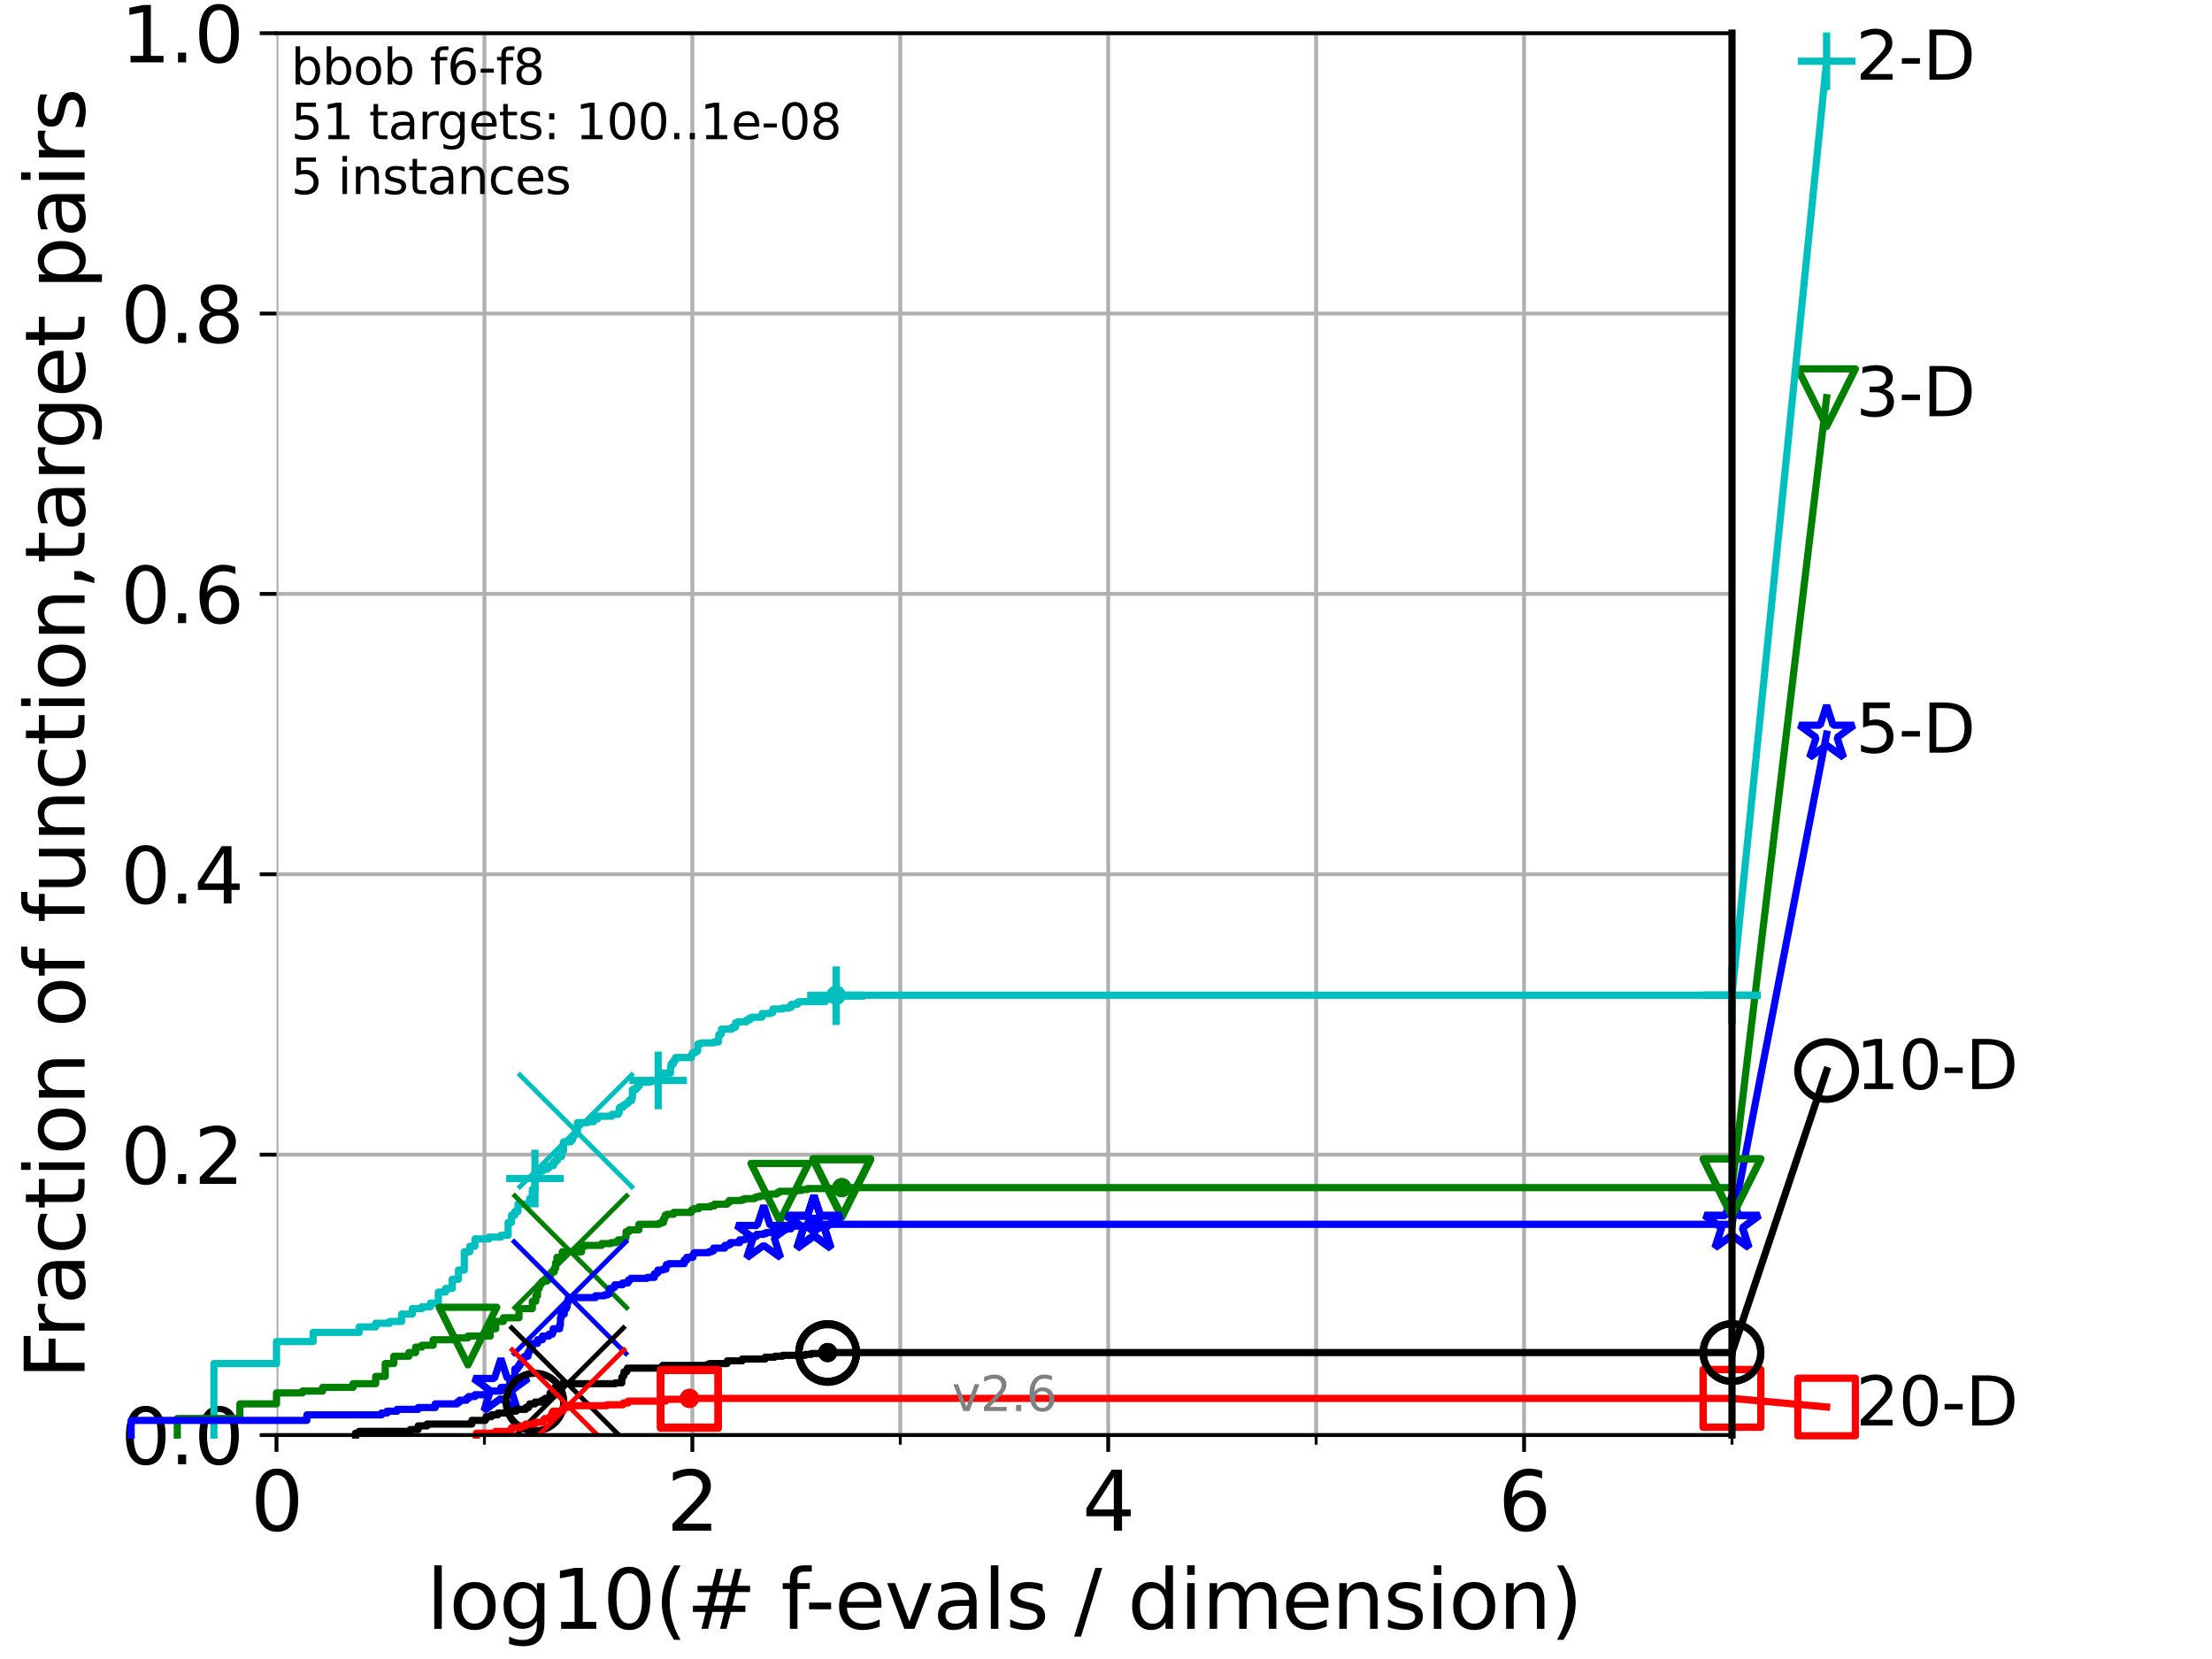 <?xml version="1.0" encoding="utf-8" standalone="no"?>
<!DOCTYPE svg PUBLIC "-//W3C//DTD SVG 1.1//EN"
  "http://www.w3.org/Graphics/SVG/1.1/DTD/svg11.dtd">
<svg xmlns:xlink="http://www.w3.org/1999/xlink" width="460.8pt" height="345.6pt" viewBox="0 0 460.8 345.6" xmlns="http://www.w3.org/2000/svg" version="1.1">
 <defs>
  <style type="text/css">*{stroke-linejoin: round; stroke-linecap: butt}</style>
 </defs>
 <g id="figure_1">
  <g id="patch_1">
   <path d="M 0 345.6 
L 460.8 345.6 
L 460.8 0 
L 0 0 
z
" style="fill: #ffffff"/>
  </g>
  <g id="axes_1">
   <g id="patch_2">
    <path d="M 57.6 298.944 
L 360.806 298.944 
L 360.806 6.912 
L 57.6 6.912 
z
" style="fill: #ffffff"/>
   </g>
   <g id="matplotlib.axis_1">
    <g id="xtick_1">
     <g id="line2d_1">
      <path d="M 57.6 298.944 
L 57.6 6.912 
" clip-path="url(#p1f68bc133a)" style="fill: none; stroke: #b0b0b0; stroke-width: 0.8; stroke-linecap: square"/>
     </g>
     <g id="line2d_2">
      <defs>
       <path id="m11613bbd55" d="M 0 0 
L 0 3.5 
" style="stroke: #000000; stroke-width: 0.8"/>
      </defs>
      <g>
       <use xlink:href="#m11613bbd55" x="57.6" y="298.944" style="stroke: #000000; stroke-width: 0.8"/>
      </g>
     </g>
     <g id="text_1">
      <!-- 0 -->
      <g transform="translate(52.192 318.861)scale(0.17 -0.17)">
       <defs>
        <path id="DejaVuSans-30" d="M 2034 4250 
Q 1547 4250 1301 3770 
Q 1056 3291 1056 2328 
Q 1056 1369 1301 889 
Q 1547 409 2034 409 
Q 2525 409 2770 889 
Q 3016 1369 3016 2328 
Q 3016 3291 2770 3770 
Q 2525 4250 2034 4250 
z
M 2034 4750 
Q 2819 4750 3233 4129 
Q 3647 3509 3647 2328 
Q 3647 1150 3233 529 
Q 2819 -91 2034 -91 
Q 1250 -91 836 529 
Q 422 1150 422 2328 
Q 422 3509 836 4129 
Q 1250 4750 2034 4750 
z
" transform="scale(0.016)"/>
       </defs>
       <use xlink:href="#DejaVuSans-30"/>
      </g>
     </g>
    </g>
    <g id="xtick_2">
     <g id="line2d_3">
      <path d="M 144.23 298.944 
L 144.23 6.912 
" clip-path="url(#p1f68bc133a)" style="fill: none; stroke: #b0b0b0; stroke-width: 0.8; stroke-linecap: square"/>
     </g>
     <g id="line2d_4">
      <g>
       <use xlink:href="#m11613bbd55" x="144.23" y="298.944" style="stroke: #000000; stroke-width: 0.8"/>
      </g>
     </g>
     <g id="text_2">
      <!-- 2 -->
      <g transform="translate(138.822 318.861)scale(0.17 -0.17)">
       <defs>
        <path id="DejaVuSans-32" d="M 1228 531 
L 3431 531 
L 3431 0 
L 469 0 
L 469 531 
Q 828 903 1448 1529 
Q 2069 2156 2228 2338 
Q 2531 2678 2651 2914 
Q 2772 3150 2772 3378 
Q 2772 3750 2511 3984 
Q 2250 4219 1831 4219 
Q 1534 4219 1204 4116 
Q 875 4013 500 3803 
L 500 4441 
Q 881 4594 1212 4672 
Q 1544 4750 1819 4750 
Q 2544 4750 2975 4387 
Q 3406 4025 3406 3419 
Q 3406 3131 3298 2873 
Q 3191 2616 2906 2266 
Q 2828 2175 2409 1742 
Q 1991 1309 1228 531 
z
" transform="scale(0.016)"/>
       </defs>
       <use xlink:href="#DejaVuSans-32"/>
      </g>
     </g>
    </g>
    <g id="xtick_3">
     <g id="line2d_5">
      <path d="M 230.861 298.944 
L 230.861 6.912 
" clip-path="url(#p1f68bc133a)" style="fill: none; stroke: #b0b0b0; stroke-width: 0.8; stroke-linecap: square"/>
     </g>
     <g id="line2d_6">
      <g>
       <use xlink:href="#m11613bbd55" x="230.861" y="298.944" style="stroke: #000000; stroke-width: 0.8"/>
      </g>
     </g>
     <g id="text_3">
      <!-- 4 -->
      <g transform="translate(225.453 318.861)scale(0.17 -0.17)">
       <defs>
        <path id="DejaVuSans-34" d="M 2419 4116 
L 825 1625 
L 2419 1625 
L 2419 4116 
z
M 2253 4666 
L 3047 4666 
L 3047 1625 
L 3713 1625 
L 3713 1100 
L 3047 1100 
L 3047 0 
L 2419 0 
L 2419 1100 
L 313 1100 
L 313 1709 
L 2253 4666 
z
" transform="scale(0.016)"/>
       </defs>
       <use xlink:href="#DejaVuSans-34"/>
      </g>
     </g>
    </g>
    <g id="xtick_4">
     <g id="line2d_7">
      <path d="M 317.491 298.944 
L 317.491 6.912 
" clip-path="url(#p1f68bc133a)" style="fill: none; stroke: #b0b0b0; stroke-width: 0.8; stroke-linecap: square"/>
     </g>
     <g id="line2d_8">
      <g>
       <use xlink:href="#m11613bbd55" x="317.491" y="298.944" style="stroke: #000000; stroke-width: 0.8"/>
      </g>
     </g>
     <g id="text_4">
      <!-- 6 -->
      <g transform="translate(312.083 318.861)scale(0.17 -0.17)">
       <defs>
        <path id="DejaVuSans-36" d="M 2113 2584 
Q 1688 2584 1439 2293 
Q 1191 2003 1191 1497 
Q 1191 994 1439 701 
Q 1688 409 2113 409 
Q 2538 409 2786 701 
Q 3034 994 3034 1497 
Q 3034 2003 2786 2293 
Q 2538 2584 2113 2584 
z
M 3366 4563 
L 3366 3988 
Q 3128 4100 2886 4159 
Q 2644 4219 2406 4219 
Q 1781 4219 1451 3797 
Q 1122 3375 1075 2522 
Q 1259 2794 1537 2939 
Q 1816 3084 2150 3084 
Q 2853 3084 3261 2657 
Q 3669 2231 3669 1497 
Q 3669 778 3244 343 
Q 2819 -91 2113 -91 
Q 1303 -91 875 529 
Q 447 1150 447 2328 
Q 447 3434 972 4092 
Q 1497 4750 2381 4750 
Q 2619 4750 2861 4703 
Q 3103 4656 3366 4563 
z
" transform="scale(0.016)"/>
       </defs>
       <use xlink:href="#DejaVuSans-36"/>
      </g>
     </g>
    </g>
    <g id="xtick_5">
     <g id="line2d_9">
      <path d="M 100.915 298.944 
L 100.915 6.912 
" clip-path="url(#p1f68bc133a)" style="fill: none; stroke: #b0b0b0; stroke-width: 0.8; stroke-linecap: square"/>
     </g>
     <g id="line2d_10">
      <defs>
       <path id="m66d7014f2d" d="M 0 0 
L 0 2 
" style="stroke: #000000; stroke-width: 0.6"/>
      </defs>
      <g>
       <use xlink:href="#m66d7014f2d" x="100.915" y="298.944" style="stroke: #000000; stroke-width: 0.6"/>
      </g>
     </g>
    </g>
    <g id="xtick_6">
     <g id="line2d_11">
      <path d="M 187.546 298.944 
L 187.546 6.912 
" clip-path="url(#p1f68bc133a)" style="fill: none; stroke: #b0b0b0; stroke-width: 0.8; stroke-linecap: square"/>
     </g>
     <g id="line2d_12">
      <g>
       <use xlink:href="#m66d7014f2d" x="187.546" y="298.944" style="stroke: #000000; stroke-width: 0.6"/>
      </g>
     </g>
    </g>
    <g id="xtick_7">
     <g id="line2d_13">
      <path d="M 274.176 298.944 
L 274.176 6.912 
" clip-path="url(#p1f68bc133a)" style="fill: none; stroke: #b0b0b0; stroke-width: 0.8; stroke-linecap: square"/>
     </g>
     <g id="line2d_14">
      <g>
       <use xlink:href="#m66d7014f2d" x="274.176" y="298.944" style="stroke: #000000; stroke-width: 0.6"/>
      </g>
     </g>
    </g>
    <g id="xtick_8">
     <g id="line2d_15">
      <path d="M 360.806 298.944 
L 360.806 6.912 
" clip-path="url(#p1f68bc133a)" style="fill: none; stroke: #b0b0b0; stroke-width: 0.8; stroke-linecap: square"/>
     </g>
     <g id="line2d_16">
      <g>
       <use xlink:href="#m66d7014f2d" x="360.806" y="298.944" style="stroke: #000000; stroke-width: 0.6"/>
      </g>
     </g>
    </g>
    <g id="text_5">
     <!-- log10(# f-evals / dimension) -->
     <g transform="translate(88.823 339.314)scale(0.17 -0.17)">
      <defs>
       <path id="DejaVuSans-6c" d="M 603 4863 
L 1178 4863 
L 1178 0 
L 603 0 
L 603 4863 
z
" transform="scale(0.016)"/>
       <path id="DejaVuSans-6f" d="M 1959 3097 
Q 1497 3097 1228 2736 
Q 959 2375 959 1747 
Q 959 1119 1226 758 
Q 1494 397 1959 397 
Q 2419 397 2687 759 
Q 2956 1122 2956 1747 
Q 2956 2369 2687 2733 
Q 2419 3097 1959 3097 
z
M 1959 3584 
Q 2709 3584 3137 3096 
Q 3566 2609 3566 1747 
Q 3566 888 3137 398 
Q 2709 -91 1959 -91 
Q 1206 -91 779 398 
Q 353 888 353 1747 
Q 353 2609 779 3096 
Q 1206 3584 1959 3584 
z
" transform="scale(0.016)"/>
       <path id="DejaVuSans-67" d="M 2906 1791 
Q 2906 2416 2648 2759 
Q 2391 3103 1925 3103 
Q 1463 3103 1205 2759 
Q 947 2416 947 1791 
Q 947 1169 1205 825 
Q 1463 481 1925 481 
Q 2391 481 2648 825 
Q 2906 1169 2906 1791 
z
M 3481 434 
Q 3481 -459 3084 -895 
Q 2688 -1331 1869 -1331 
Q 1566 -1331 1297 -1286 
Q 1028 -1241 775 -1147 
L 775 -588 
Q 1028 -725 1275 -790 
Q 1522 -856 1778 -856 
Q 2344 -856 2625 -561 
Q 2906 -266 2906 331 
L 2906 616 
Q 2728 306 2450 153 
Q 2172 0 1784 0 
Q 1141 0 747 490 
Q 353 981 353 1791 
Q 353 2603 747 3093 
Q 1141 3584 1784 3584 
Q 2172 3584 2450 3431 
Q 2728 3278 2906 2969 
L 2906 3500 
L 3481 3500 
L 3481 434 
z
" transform="scale(0.016)"/>
       <path id="DejaVuSans-31" d="M 794 531 
L 1825 531 
L 1825 4091 
L 703 3866 
L 703 4441 
L 1819 4666 
L 2450 4666 
L 2450 531 
L 3481 531 
L 3481 0 
L 794 0 
L 794 531 
z
" transform="scale(0.016)"/>
       <path id="DejaVuSans-28" d="M 1984 4856 
Q 1566 4138 1362 3434 
Q 1159 2731 1159 2009 
Q 1159 1288 1364 580 
Q 1569 -128 1984 -844 
L 1484 -844 
Q 1016 -109 783 600 
Q 550 1309 550 2009 
Q 550 2706 781 3412 
Q 1013 4119 1484 4856 
L 1984 4856 
z
" transform="scale(0.016)"/>
       <path id="DejaVuSans-23" d="M 3272 2816 
L 2363 2816 
L 2100 1772 
L 3016 1772 
L 3272 2816 
z
M 2803 4594 
L 2478 3297 
L 3391 3297 
L 3719 4594 
L 4219 4594 
L 3897 3297 
L 4872 3297 
L 4872 2816 
L 3775 2816 
L 3519 1772 
L 4513 1772 
L 4513 1294 
L 3397 1294 
L 3072 0 
L 2572 0 
L 2894 1294 
L 1978 1294 
L 1656 0 
L 1153 0 
L 1478 1294 
L 494 1294 
L 494 1772 
L 1594 1772 
L 1856 2816 
L 850 2816 
L 850 3297 
L 1978 3297 
L 2297 4594 
L 2803 4594 
z
" transform="scale(0.016)"/>
       <path id="DejaVuSans-20" transform="scale(0.016)"/>
       <path id="DejaVuSans-66" d="M 2375 4863 
L 2375 4384 
L 1825 4384 
Q 1516 4384 1395 4259 
Q 1275 4134 1275 3809 
L 1275 3500 
L 2222 3500 
L 2222 3053 
L 1275 3053 
L 1275 0 
L 697 0 
L 697 3053 
L 147 3053 
L 147 3500 
L 697 3500 
L 697 3744 
Q 697 4328 969 4595 
Q 1241 4863 1831 4863 
L 2375 4863 
z
" transform="scale(0.016)"/>
       <path id="DejaVuSans-2d" d="M 313 2009 
L 1997 2009 
L 1997 1497 
L 313 1497 
L 313 2009 
z
" transform="scale(0.016)"/>
       <path id="DejaVuSans-65" d="M 3597 1894 
L 3597 1613 
L 953 1613 
Q 991 1019 1311 708 
Q 1631 397 2203 397 
Q 2534 397 2845 478 
Q 3156 559 3463 722 
L 3463 178 
Q 3153 47 2828 -22 
Q 2503 -91 2169 -91 
Q 1331 -91 842 396 
Q 353 884 353 1716 
Q 353 2575 817 3079 
Q 1281 3584 2069 3584 
Q 2775 3584 3186 3129 
Q 3597 2675 3597 1894 
z
M 3022 2063 
Q 3016 2534 2758 2815 
Q 2500 3097 2075 3097 
Q 1594 3097 1305 2825 
Q 1016 2553 972 2059 
L 3022 2063 
z
" transform="scale(0.016)"/>
       <path id="DejaVuSans-76" d="M 191 3500 
L 800 3500 
L 1894 563 
L 2988 3500 
L 3597 3500 
L 2284 0 
L 1503 0 
L 191 3500 
z
" transform="scale(0.016)"/>
       <path id="DejaVuSans-61" d="M 2194 1759 
Q 1497 1759 1228 1600 
Q 959 1441 959 1056 
Q 959 750 1161 570 
Q 1363 391 1709 391 
Q 2188 391 2477 730 
Q 2766 1069 2766 1631 
L 2766 1759 
L 2194 1759 
z
M 3341 1997 
L 3341 0 
L 2766 0 
L 2766 531 
Q 2569 213 2275 61 
Q 1981 -91 1556 -91 
Q 1019 -91 701 211 
Q 384 513 384 1019 
Q 384 1609 779 1909 
Q 1175 2209 1959 2209 
L 2766 2209 
L 2766 2266 
Q 2766 2663 2505 2880 
Q 2244 3097 1772 3097 
Q 1472 3097 1187 3025 
Q 903 2953 641 2809 
L 641 3341 
Q 956 3463 1253 3523 
Q 1550 3584 1831 3584 
Q 2591 3584 2966 3190 
Q 3341 2797 3341 1997 
z
" transform="scale(0.016)"/>
       <path id="DejaVuSans-73" d="M 2834 3397 
L 2834 2853 
Q 2591 2978 2328 3040 
Q 2066 3103 1784 3103 
Q 1356 3103 1142 2972 
Q 928 2841 928 2578 
Q 928 2378 1081 2264 
Q 1234 2150 1697 2047 
L 1894 2003 
Q 2506 1872 2764 1633 
Q 3022 1394 3022 966 
Q 3022 478 2636 193 
Q 2250 -91 1575 -91 
Q 1294 -91 989 -36 
Q 684 19 347 128 
L 347 722 
Q 666 556 975 473 
Q 1284 391 1588 391 
Q 1994 391 2212 530 
Q 2431 669 2431 922 
Q 2431 1156 2273 1281 
Q 2116 1406 1581 1522 
L 1381 1569 
Q 847 1681 609 1914 
Q 372 2147 372 2553 
Q 372 3047 722 3315 
Q 1072 3584 1716 3584 
Q 2034 3584 2315 3537 
Q 2597 3491 2834 3397 
z
" transform="scale(0.016)"/>
       <path id="DejaVuSans-2f" d="M 1625 4666 
L 2156 4666 
L 531 -594 
L 0 -594 
L 1625 4666 
z
" transform="scale(0.016)"/>
       <path id="DejaVuSans-64" d="M 2906 2969 
L 2906 4863 
L 3481 4863 
L 3481 0 
L 2906 0 
L 2906 525 
Q 2725 213 2448 61 
Q 2172 -91 1784 -91 
Q 1150 -91 751 415 
Q 353 922 353 1747 
Q 353 2572 751 3078 
Q 1150 3584 1784 3584 
Q 2172 3584 2448 3432 
Q 2725 3281 2906 2969 
z
M 947 1747 
Q 947 1113 1208 752 
Q 1469 391 1925 391 
Q 2381 391 2643 752 
Q 2906 1113 2906 1747 
Q 2906 2381 2643 2742 
Q 2381 3103 1925 3103 
Q 1469 3103 1208 2742 
Q 947 2381 947 1747 
z
" transform="scale(0.016)"/>
       <path id="DejaVuSans-69" d="M 603 3500 
L 1178 3500 
L 1178 0 
L 603 0 
L 603 3500 
z
M 603 4863 
L 1178 4863 
L 1178 4134 
L 603 4134 
L 603 4863 
z
" transform="scale(0.016)"/>
       <path id="DejaVuSans-6d" d="M 3328 2828 
Q 3544 3216 3844 3400 
Q 4144 3584 4550 3584 
Q 5097 3584 5394 3201 
Q 5691 2819 5691 2113 
L 5691 0 
L 5113 0 
L 5113 2094 
Q 5113 2597 4934 2840 
Q 4756 3084 4391 3084 
Q 3944 3084 3684 2787 
Q 3425 2491 3425 1978 
L 3425 0 
L 2847 0 
L 2847 2094 
Q 2847 2600 2669 2842 
Q 2491 3084 2119 3084 
Q 1678 3084 1418 2786 
Q 1159 2488 1159 1978 
L 1159 0 
L 581 0 
L 581 3500 
L 1159 3500 
L 1159 2956 
Q 1356 3278 1631 3431 
Q 1906 3584 2284 3584 
Q 2666 3584 2933 3390 
Q 3200 3197 3328 2828 
z
" transform="scale(0.016)"/>
       <path id="DejaVuSans-6e" d="M 3513 2113 
L 3513 0 
L 2938 0 
L 2938 2094 
Q 2938 2591 2744 2837 
Q 2550 3084 2163 3084 
Q 1697 3084 1428 2787 
Q 1159 2491 1159 1978 
L 1159 0 
L 581 0 
L 581 3500 
L 1159 3500 
L 1159 2956 
Q 1366 3272 1645 3428 
Q 1925 3584 2291 3584 
Q 2894 3584 3203 3211 
Q 3513 2838 3513 2113 
z
" transform="scale(0.016)"/>
       <path id="DejaVuSans-29" d="M 513 4856 
L 1013 4856 
Q 1481 4119 1714 3412 
Q 1947 2706 1947 2009 
Q 1947 1309 1714 600 
Q 1481 -109 1013 -844 
L 513 -844 
Q 928 -128 1133 580 
Q 1338 1288 1338 2009 
Q 1338 2731 1133 3434 
Q 928 4138 513 4856 
z
" transform="scale(0.016)"/>
      </defs>
      <use xlink:href="#DejaVuSans-6c"/>
      <use xlink:href="#DejaVuSans-6f" x="27.783"/>
      <use xlink:href="#DejaVuSans-67" x="88.965"/>
      <use xlink:href="#DejaVuSans-31" x="152.441"/>
      <use xlink:href="#DejaVuSans-30" x="216.064"/>
      <use xlink:href="#DejaVuSans-28" x="279.688"/>
      <use xlink:href="#DejaVuSans-23" x="318.701"/>
      <use xlink:href="#DejaVuSans-20" x="402.49"/>
      <use xlink:href="#DejaVuSans-66" x="434.277"/>
      <use xlink:href="#DejaVuSans-2d" x="463.982"/>
      <use xlink:href="#DejaVuSans-65" x="500.066"/>
      <use xlink:href="#DejaVuSans-76" x="561.59"/>
      <use xlink:href="#DejaVuSans-61" x="620.77"/>
      <use xlink:href="#DejaVuSans-6c" x="682.049"/>
      <use xlink:href="#DejaVuSans-73" x="709.832"/>
      <use xlink:href="#DejaVuSans-20" x="761.932"/>
      <use xlink:href="#DejaVuSans-2f" x="793.719"/>
      <use xlink:href="#DejaVuSans-20" x="827.41"/>
      <use xlink:href="#DejaVuSans-64" x="859.197"/>
      <use xlink:href="#DejaVuSans-69" x="922.674"/>
      <use xlink:href="#DejaVuSans-6d" x="950.457"/>
      <use xlink:href="#DejaVuSans-65" x="1047.869"/>
      <use xlink:href="#DejaVuSans-6e" x="1109.393"/>
      <use xlink:href="#DejaVuSans-73" x="1172.771"/>
      <use xlink:href="#DejaVuSans-69" x="1224.871"/>
      <use xlink:href="#DejaVuSans-6f" x="1252.654"/>
      <use xlink:href="#DejaVuSans-6e" x="1313.836"/>
      <use xlink:href="#DejaVuSans-29" x="1377.215"/>
     </g>
    </g>
   </g>
   <g id="matplotlib.axis_2">
    <g id="ytick_1">
     <g id="line2d_17">
      <path d="M 57.6 298.944 
L 360.806 298.944 
" clip-path="url(#p1f68bc133a)" style="fill: none; stroke: #b0b0b0; stroke-width: 0.8; stroke-linecap: square"/>
     </g>
     <g id="line2d_18">
      <defs>
       <path id="m1617a87c82" d="M 0 0 
L -3.5 0 
" style="stroke: #000000; stroke-width: 0.8"/>
      </defs>
      <g>
       <use xlink:href="#m1617a87c82" x="57.6" y="298.944" style="stroke: #000000; stroke-width: 0.8"/>
      </g>
     </g>
     <g id="text_6">
      <!-- 0.0 -->
      <g transform="translate(25.155 305.023)scale(0.16 -0.16)">
       <defs>
        <path id="DejaVuSans-2e" d="M 684 794 
L 1344 794 
L 1344 0 
L 684 0 
L 684 794 
z
" transform="scale(0.016)"/>
       </defs>
       <use xlink:href="#DejaVuSans-30"/>
       <use xlink:href="#DejaVuSans-2e" x="63.623"/>
       <use xlink:href="#DejaVuSans-30" x="95.41"/>
      </g>
     </g>
    </g>
    <g id="ytick_2">
     <g id="line2d_19">
      <path d="M 57.6 240.538 
L 360.806 240.538 
" clip-path="url(#p1f68bc133a)" style="fill: none; stroke: #b0b0b0; stroke-width: 0.8; stroke-linecap: square"/>
     </g>
     <g id="line2d_20">
      <g>
       <use xlink:href="#m1617a87c82" x="57.6" y="240.538" style="stroke: #000000; stroke-width: 0.8"/>
      </g>
     </g>
     <g id="text_7">
      <!-- 0.2 -->
      <g transform="translate(25.155 246.616)scale(0.16 -0.16)">
       <use xlink:href="#DejaVuSans-30"/>
       <use xlink:href="#DejaVuSans-2e" x="63.623"/>
       <use xlink:href="#DejaVuSans-32" x="95.41"/>
      </g>
     </g>
    </g>
    <g id="ytick_3">
     <g id="line2d_21">
      <path d="M 57.6 182.131 
L 360.806 182.131 
" clip-path="url(#p1f68bc133a)" style="fill: none; stroke: #b0b0b0; stroke-width: 0.8; stroke-linecap: square"/>
     </g>
     <g id="line2d_22">
      <g>
       <use xlink:href="#m1617a87c82" x="57.6" y="182.131" style="stroke: #000000; stroke-width: 0.8"/>
      </g>
     </g>
     <g id="text_8">
      <!-- 0.4 -->
      <g transform="translate(25.155 188.21)scale(0.16 -0.16)">
       <use xlink:href="#DejaVuSans-30"/>
       <use xlink:href="#DejaVuSans-2e" x="63.623"/>
       <use xlink:href="#DejaVuSans-34" x="95.41"/>
      </g>
     </g>
    </g>
    <g id="ytick_4">
     <g id="line2d_23">
      <path d="M 57.6 123.725 
L 360.806 123.725 
" clip-path="url(#p1f68bc133a)" style="fill: none; stroke: #b0b0b0; stroke-width: 0.8; stroke-linecap: square"/>
     </g>
     <g id="line2d_24">
      <g>
       <use xlink:href="#m1617a87c82" x="57.6" y="123.725" style="stroke: #000000; stroke-width: 0.8"/>
      </g>
     </g>
     <g id="text_9">
      <!-- 0.6 -->
      <g transform="translate(25.155 129.804)scale(0.16 -0.16)">
       <use xlink:href="#DejaVuSans-30"/>
       <use xlink:href="#DejaVuSans-2e" x="63.623"/>
       <use xlink:href="#DejaVuSans-36" x="95.41"/>
      </g>
     </g>
    </g>
    <g id="ytick_5">
     <g id="line2d_25">
      <path d="M 57.6 65.318 
L 360.806 65.318 
" clip-path="url(#p1f68bc133a)" style="fill: none; stroke: #b0b0b0; stroke-width: 0.8; stroke-linecap: square"/>
     </g>
     <g id="line2d_26">
      <g>
       <use xlink:href="#m1617a87c82" x="57.6" y="65.318" style="stroke: #000000; stroke-width: 0.8"/>
      </g>
     </g>
     <g id="text_10">
      <!-- 0.8 -->
      <g transform="translate(25.155 71.397)scale(0.16 -0.16)">
       <defs>
        <path id="DejaVuSans-38" d="M 2034 2216 
Q 1584 2216 1326 1975 
Q 1069 1734 1069 1313 
Q 1069 891 1326 650 
Q 1584 409 2034 409 
Q 2484 409 2743 651 
Q 3003 894 3003 1313 
Q 3003 1734 2745 1975 
Q 2488 2216 2034 2216 
z
M 1403 2484 
Q 997 2584 770 2862 
Q 544 3141 544 3541 
Q 544 4100 942 4425 
Q 1341 4750 2034 4750 
Q 2731 4750 3128 4425 
Q 3525 4100 3525 3541 
Q 3525 3141 3298 2862 
Q 3072 2584 2669 2484 
Q 3125 2378 3379 2068 
Q 3634 1759 3634 1313 
Q 3634 634 3220 271 
Q 2806 -91 2034 -91 
Q 1263 -91 848 271 
Q 434 634 434 1313 
Q 434 1759 690 2068 
Q 947 2378 1403 2484 
z
M 1172 3481 
Q 1172 3119 1398 2916 
Q 1625 2713 2034 2713 
Q 2441 2713 2670 2916 
Q 2900 3119 2900 3481 
Q 2900 3844 2670 4047 
Q 2441 4250 2034 4250 
Q 1625 4250 1398 4047 
Q 1172 3844 1172 3481 
z
" transform="scale(0.016)"/>
       </defs>
       <use xlink:href="#DejaVuSans-30"/>
       <use xlink:href="#DejaVuSans-2e" x="63.623"/>
       <use xlink:href="#DejaVuSans-38" x="95.41"/>
      </g>
     </g>
    </g>
    <g id="ytick_6">
     <g id="line2d_27">
      <path d="M 57.6 6.912 
L 360.806 6.912 
" clip-path="url(#p1f68bc133a)" style="fill: none; stroke: #b0b0b0; stroke-width: 0.8; stroke-linecap: square"/>
     </g>
     <g id="line2d_28">
      <g>
       <use xlink:href="#m1617a87c82" x="57.6" y="6.912" style="stroke: #000000; stroke-width: 0.8"/>
      </g>
     </g>
     <g id="text_11">
      <!-- 1.0 -->
      <g transform="translate(25.155 12.991)scale(0.16 -0.16)">
       <use xlink:href="#DejaVuSans-31"/>
       <use xlink:href="#DejaVuSans-2e" x="63.623"/>
       <use xlink:href="#DejaVuSans-30" x="95.41"/>
      </g>
     </g>
    </g>
    <g id="text_12">
     <!-- Fraction of function,target pairs -->
     <g transform="translate(17.62 287.313)rotate(-90)scale(0.17 -0.17)">
      <defs>
       <path id="DejaVuSans-46" d="M 628 4666 
L 3309 4666 
L 3309 4134 
L 1259 4134 
L 1259 2759 
L 3109 2759 
L 3109 2228 
L 1259 2228 
L 1259 0 
L 628 0 
L 628 4666 
z
" transform="scale(0.016)"/>
       <path id="DejaVuSans-72" d="M 2631 2963 
Q 2534 3019 2420 3045 
Q 2306 3072 2169 3072 
Q 1681 3072 1420 2755 
Q 1159 2438 1159 1844 
L 1159 0 
L 581 0 
L 581 3500 
L 1159 3500 
L 1159 2956 
Q 1341 3275 1631 3429 
Q 1922 3584 2338 3584 
Q 2397 3584 2469 3576 
Q 2541 3569 2628 3553 
L 2631 2963 
z
" transform="scale(0.016)"/>
       <path id="DejaVuSans-63" d="M 3122 3366 
L 3122 2828 
Q 2878 2963 2633 3030 
Q 2388 3097 2138 3097 
Q 1578 3097 1268 2742 
Q 959 2388 959 1747 
Q 959 1106 1268 751 
Q 1578 397 2138 397 
Q 2388 397 2633 464 
Q 2878 531 3122 666 
L 3122 134 
Q 2881 22 2623 -34 
Q 2366 -91 2075 -91 
Q 1284 -91 818 406 
Q 353 903 353 1747 
Q 353 2603 823 3093 
Q 1294 3584 2113 3584 
Q 2378 3584 2631 3529 
Q 2884 3475 3122 3366 
z
" transform="scale(0.016)"/>
       <path id="DejaVuSans-74" d="M 1172 4494 
L 1172 3500 
L 2356 3500 
L 2356 3053 
L 1172 3053 
L 1172 1153 
Q 1172 725 1289 603 
Q 1406 481 1766 481 
L 2356 481 
L 2356 0 
L 1766 0 
Q 1100 0 847 248 
Q 594 497 594 1153 
L 594 3053 
L 172 3053 
L 172 3500 
L 594 3500 
L 594 4494 
L 1172 4494 
z
" transform="scale(0.016)"/>
       <path id="DejaVuSans-75" d="M 544 1381 
L 544 3500 
L 1119 3500 
L 1119 1403 
Q 1119 906 1312 657 
Q 1506 409 1894 409 
Q 2359 409 2629 706 
Q 2900 1003 2900 1516 
L 2900 3500 
L 3475 3500 
L 3475 0 
L 2900 0 
L 2900 538 
Q 2691 219 2414 64 
Q 2138 -91 1772 -91 
Q 1169 -91 856 284 
Q 544 659 544 1381 
z
M 1991 3584 
L 1991 3584 
z
" transform="scale(0.016)"/>
       <path id="DejaVuSans-2c" d="M 750 794 
L 1409 794 
L 1409 256 
L 897 -744 
L 494 -744 
L 750 256 
L 750 794 
z
" transform="scale(0.016)"/>
       <path id="DejaVuSans-70" d="M 1159 525 
L 1159 -1331 
L 581 -1331 
L 581 3500 
L 1159 3500 
L 1159 2969 
Q 1341 3281 1617 3432 
Q 1894 3584 2278 3584 
Q 2916 3584 3314 3078 
Q 3713 2572 3713 1747 
Q 3713 922 3314 415 
Q 2916 -91 2278 -91 
Q 1894 -91 1617 61 
Q 1341 213 1159 525 
z
M 3116 1747 
Q 3116 2381 2855 2742 
Q 2594 3103 2138 3103 
Q 1681 3103 1420 2742 
Q 1159 2381 1159 1747 
Q 1159 1113 1420 752 
Q 1681 391 2138 391 
Q 2594 391 2855 752 
Q 3116 1113 3116 1747 
z
" transform="scale(0.016)"/>
      </defs>
      <use xlink:href="#DejaVuSans-46"/>
      <use xlink:href="#DejaVuSans-72" x="50.27"/>
      <use xlink:href="#DejaVuSans-61" x="91.383"/>
      <use xlink:href="#DejaVuSans-63" x="152.662"/>
      <use xlink:href="#DejaVuSans-74" x="207.643"/>
      <use xlink:href="#DejaVuSans-69" x="246.852"/>
      <use xlink:href="#DejaVuSans-6f" x="274.635"/>
      <use xlink:href="#DejaVuSans-6e" x="335.816"/>
      <use xlink:href="#DejaVuSans-20" x="399.195"/>
      <use xlink:href="#DejaVuSans-6f" x="430.982"/>
      <use xlink:href="#DejaVuSans-66" x="492.164"/>
      <use xlink:href="#DejaVuSans-20" x="527.369"/>
      <use xlink:href="#DejaVuSans-66" x="559.156"/>
      <use xlink:href="#DejaVuSans-75" x="594.361"/>
      <use xlink:href="#DejaVuSans-6e" x="657.74"/>
      <use xlink:href="#DejaVuSans-63" x="721.119"/>
      <use xlink:href="#DejaVuSans-74" x="776.1"/>
      <use xlink:href="#DejaVuSans-69" x="815.309"/>
      <use xlink:href="#DejaVuSans-6f" x="843.092"/>
      <use xlink:href="#DejaVuSans-6e" x="904.273"/>
      <use xlink:href="#DejaVuSans-2c" x="967.652"/>
      <use xlink:href="#DejaVuSans-74" x="999.439"/>
      <use xlink:href="#DejaVuSans-61" x="1038.648"/>
      <use xlink:href="#DejaVuSans-72" x="1099.928"/>
      <use xlink:href="#DejaVuSans-67" x="1139.291"/>
      <use xlink:href="#DejaVuSans-65" x="1202.768"/>
      <use xlink:href="#DejaVuSans-74" x="1264.291"/>
      <use xlink:href="#DejaVuSans-20" x="1303.5"/>
      <use xlink:href="#DejaVuSans-70" x="1335.287"/>
      <use xlink:href="#DejaVuSans-61" x="1398.764"/>
      <use xlink:href="#DejaVuSans-69" x="1460.043"/>
      <use xlink:href="#DejaVuSans-72" x="1487.826"/>
      <use xlink:href="#DejaVuSans-73" x="1528.939"/>
     </g>
    </g>
   </g>
   <g id="line2d_29">
    <defs>
     <path id="m1c3ad2bd8d" d="M 0 1.5 
C 0.398 1.5 0.779 1.342 1.061 1.061 
C 1.342 0.779 1.5 0.398 1.5 0 
C 1.5 -0.398 1.342 -0.779 1.061 -1.061 
C 0.779 -1.342 0.398 -1.5 0 -1.5 
C -0.398 -1.5 -0.779 -1.342 -1.061 -1.061 
C -1.342 -0.779 -1.5 -0.398 -1.5 0 
C -1.5 0.398 -1.342 0.779 -1.061 1.061 
C -0.779 1.342 -0.398 1.5 0 1.5 
z
" style="stroke: #00bfbf"/>
    </defs>
    <g>
     <use xlink:href="#m1c3ad2bd8d" x="174.184" y="207.326" style="fill: #00bfbf; stroke: #00bfbf"/>
     <use xlink:href="#m1c3ad2bd8d" x="174.184" y="207.326" style="fill: #00bfbf; stroke: #00bfbf"/>
    </g>
   </g>
   <g id="line2d_30">
    <path d="M 44.561 298.944 
L 44.561 284.056 
L 57.6 284.056 
L 57.6 279.475 
L 65.227 279.475 
L 65.227 277.566 
L 74.837 277.566 
L 74.837 276.421 
L 78.267 276.421 
L 78.267 275.658 
L 81.166 275.658 
L 81.166 275.276 
L 83.678 275.276 
L 83.678 273.749 
L 85.894 273.749 
L 85.894 272.604 
L 87.876 272.604 
L 87.876 272.222 
L 89.669 272.222 
L 89.669 271.459 
L 91.306 271.459 
L 91.306 269.168 
L 92.812 269.168 
L 92.812 268.405 
L 94.206 268.405 
L 94.206 266.496 
L 95.503 266.496 
L 95.503 264.587 
L 96.718 264.587 
L 96.718 260.77 
L 97.858 260.77 
L 97.858 259.625 
L 98.933 259.625 
L 98.933 258.098 
L 101.833 258.098 
L 101.833 257.716 
L 104.345 257.716 
L 104.345 257.334 
L 105.851 257.334 
L 105.851 254.662 
L 106.561 254.662 
L 106.561 253.135 
L 107.245 253.135 
L 107.245 252.372 
L 107.905 252.372 
L 107.905 250.845 
L 110.336 250.845 
L 110.336 249.699 
L 110.897 249.699 
L 110.897 247.791 
L 111.442 247.791 
L 111.442 245.5 
L 111.972 245.5 
L 111.972 243.973 
L 112.989 243.973 
L 112.989 243.592 
L 113.954 243.592 
L 113.954 243.21 
L 114.419 243.21 
L 114.419 242.828 
L 115.315 242.828 
L 115.315 242.065 
L 115.747 242.065 
L 115.747 241.683 
L 116.17 241.683 
L 116.17 240.919 
L 116.988 240.919 
L 116.988 239.774 
L 117.384 239.774 
L 117.384 237.865 
L 118.89 237.865 
L 118.89 237.484 
L 119.248 237.484 
L 119.248 236.72 
L 119.6 236.72 
L 119.6 236.338 
L 119.945 236.338 
L 119.945 235.575 
L 120.284 235.575 
L 120.284 233.857 
L 122.5 233.857 
L 122.5 233.666 
L 123.658 233.666 
L 123.658 233.094 
L 124.482 233.094 
L 124.482 232.521 
L 127.458 232.521 
L 127.458 232.139 
L 128.786 232.139 
L 128.786 231.758 
L 128.999 231.758 
L 128.999 230.803 
L 129.209 230.803 
L 129.209 230.612 
L 129.826 230.612 
L 129.826 230.231 
L 130.226 230.231 
L 130.226 230.04 
L 130.423 230.04 
L 130.423 229.849 
L 130.811 229.849 
L 130.811 229.658 
L 131.002 229.658 
L 131.002 229.276 
L 131.564 229.276 
L 131.564 228.704 
L 131.747 228.704 
L 131.747 226.986 
L 132.464 226.986 
L 132.464 226.604 
L 132.812 226.604 
L 132.812 226.222 
L 133.154 226.222 
L 133.154 225.459 
L 135.389 225.459 
L 135.389 225.268 
L 136.975 225.268 
L 136.975 225.077 
L 137.113 225.077 
L 137.113 224.695 
L 138.051 224.695 
L 138.051 223.741 
L 138.181 223.741 
L 138.181 223.55 
L 139.677 223.55 
L 139.677 222.405 
L 139.796 222.405 
L 139.796 221.641 
L 140.266 221.641 
L 140.266 221.069 
L 140.382 221.069 
L 140.382 220.878 
L 140.725 220.878 
L 140.725 220.305 
L 144.041 220.305 
L 144.136 219.542 
L 144.23 219.542 
L 144.23 219.351 
L 144.695 219.351 
L 144.695 219.16 
L 145.058 219.16 
L 145.058 218.969 
L 145.327 218.969 
L 145.415 217.442 
L 146.109 217.442 
L 146.109 217.251 
L 148.652 217.251 
L 148.652 217.061 
L 149.666 217.061 
L 149.736 215.534 
L 150.152 215.534 
L 150.152 215.343 
L 150.289 215.343 
L 150.289 214.388 
L 152.414 214.388 
L 152.475 214.007 
L 153.189 214.007 
L 153.247 213.052 
L 153.708 213.052 
L 153.708 212.861 
L 155.495 212.861 
L 155.495 212.48 
L 156.156 212.48 
L 156.156 212.098 
L 156.599 212.098 
L 156.599 211.907 
L 158.717 211.907 
L 158.761 211.144 
L 160.463 211.144 
L 160.463 210.953 
L 160.972 210.953 
L 161.01 210.189 
L 163.019 210.189 
L 163.019 209.998 
L 164.421 209.998 
L 164.421 209.807 
L 164.834 209.807 
L 164.834 209.235 
L 166.082 209.235 
L 166.082 208.853 
L 166.489 208.853 
L 166.489 208.662 
L 171.93 208.662 
L 171.951 208.09 
L 173.08 208.09 
L 173.101 207.708 
L 173.914 207.708 
L 173.914 207.517 
L 174.184 207.517 
L 174.184 207.326 
L 360.806 207.326 
L 360.806 207.326 
" style="fill: none; stroke: #00bfbf; stroke-width: 1.5; stroke-linecap: square"/>
   </g>
   <g id="line2d_31">
    <defs>
     <path id="mb64b97a02c" d="M -6 0 
L 6 0 
M 0 6 
L 0 -6 
" style="stroke: #00bfbf; stroke-width: 1.5"/>
    </defs>
    <g>
     <use xlink:href="#mb64b97a02c" x="111.442" y="245.5" style="fill-opacity: 0; stroke: #00bfbf; stroke-width: 1.5"/>
     <use xlink:href="#mb64b97a02c" x="137.113" y="225.077" style="fill-opacity: 0; stroke: #00bfbf; stroke-width: 1.5"/>
     <use xlink:href="#mb64b97a02c" x="174.184" y="207.517" style="fill-opacity: 0; stroke: #00bfbf; stroke-width: 1.5"/>
     <use xlink:href="#mb64b97a02c" x="174.184" y="207.326" style="fill-opacity: 0; stroke: #00bfbf; stroke-width: 1.5"/>
     <use xlink:href="#mb64b97a02c" x="360.806" y="207.326" style="fill-opacity: 0; stroke: #00bfbf; stroke-width: 1.5"/>
    </g>
   </g>
   <g id="line2d_32">
    <path style="fill: none; stroke: #00bfbf; stroke-width: 1.5; stroke-linecap: square"/>
    <g/>
   </g>
   <g id="line2d_33">
    <path d="M 119.945 235.575 
" clip-path="url(#p1f68bc133a)" style="fill: none; stroke: #00bfbf; stroke-width: 1.5; stroke-linecap: square"/>
    <defs>
     <path id="m939fac028a" d="M -12 12 
L 12 -12 
M -12 -12 
L 12 12 
" style="stroke: #00bfbf"/>
    </defs>
    <g clip-path="url(#p1f68bc133a)">
     <use xlink:href="#m939fac028a" x="119.945" y="235.575" style="fill: #00bfbf; stroke: #00bfbf"/>
    </g>
   </g>
   <g id="line2d_34">
    <defs>
     <path id="m125eb01df0" d="M 0 1.5 
C 0.398 1.5 0.779 1.342 1.061 1.061 
C 1.342 0.779 1.5 0.398 1.5 0 
C 1.5 -0.398 1.342 -0.779 1.061 -1.061 
C 0.779 -1.342 0.398 -1.5 0 -1.5 
C -0.398 -1.5 -0.779 -1.342 -1.061 -1.061 
C -1.342 -0.779 -1.5 -0.398 -1.5 0 
C -1.5 0.398 -1.342 0.779 -1.061 1.061 
C -0.779 1.342 -0.398 1.5 0 1.5 
z
" style="stroke: #008000"/>
    </defs>
    <g>
     <use xlink:href="#m125eb01df0" x="175.364" y="247.409" style="fill: #008000; stroke: #008000"/>
     <use xlink:href="#m125eb01df0" x="175.364" y="247.409" style="fill: #008000; stroke: #008000"/>
    </g>
   </g>
   <g id="line2d_35">
    <path d="M 36.933 298.944 
L 36.933 295.508 
L 49.973 295.508 
L 49.973 292.454 
L 57.6 292.454 
L 57.6 290.164 
L 63.012 290.164 
L 63.012 289.782 
L 67.209 289.782 
L 67.209 289.019 
L 73.539 289.019 
L 73.539 288.255 
L 78.267 288.255 
L 78.267 286.728 
L 80.249 286.728 
L 80.249 284.056 
L 82.042 284.056 
L 82.042 282.529 
L 85.184 282.529 
L 85.184 281.766 
L 86.578 281.766 
L 86.578 280.62 
L 87.876 280.62 
L 87.876 280.239 
L 90.231 280.239 
L 90.231 279.093 
L 94.206 279.093 
L 94.206 278.712 
L 97.485 278.712 
L 97.485 278.33 
L 102.129 278.33 
L 102.129 276.803 
L 103.27 276.803 
L 103.27 275.276 
L 104.86 275.276 
L 104.86 274.513 
L 108.12 274.513 
L 108.12 272.604 
L 110.897 272.604 
L 110.897 271.077 
L 111.621 271.077 
L 111.621 269.932 
L 111.972 269.932 
L 111.972 268.405 
L 112.318 268.405 
L 112.318 267.641 
L 112.657 267.641 
L 112.657 267.259 
L 112.989 267.259 
L 112.989 266.878 
L 113.954 266.878 
L 113.954 266.496 
L 114.571 266.496 
L 114.571 265.351 
L 114.872 265.351 
L 114.872 264.969 
L 115.46 264.969 
L 115.46 264.206 
L 115.747 264.206 
L 115.747 263.06 
L 116.03 263.06 
L 116.03 261.915 
L 117.121 261.915 
L 117.121 260.77 
L 121.159 260.77 
L 121.159 259.625 
L 121.79 259.625 
L 121.79 259.434 
L 125.357 259.434 
L 125.357 259.052 
L 127.304 259.052 
L 127.304 258.861 
L 128.354 258.861 
L 128.354 258.67 
L 128.786 258.67 
L 128.786 258.289 
L 129.893 258.289 
L 129.893 258.098 
L 130.292 258.098 
L 130.292 257.716 
L 130.423 257.716 
L 130.423 256.571 
L 131.065 256.571 
L 131.065 256.189 
L 133.098 256.189 
L 133.098 255.044 
L 137.25 255.044 
L 137.25 254.853 
L 137.699 254.853 
L 137.699 254.662 
L 138.224 254.662 
L 138.224 253.899 
L 138.481 253.899 
L 138.566 253.135 
L 138.985 253.135 
L 138.985 252.944 
L 140.344 252.944 
L 140.344 252.562 
L 143.978 252.562 
L 143.978 252.181 
L 144.168 252.181 
L 144.168 251.99 
L 144.541 251.99 
L 144.541 251.799 
L 145.562 251.799 
L 145.562 251.417 
L 147.971 251.417 
L 147.971 251.226 
L 148.825 251.226 
L 148.825 250.845 
L 151.478 250.845 
L 151.478 250.654 
L 151.605 250.654 
L 151.605 250.463 
L 151.941 250.463 
L 151.941 250.081 
L 154.541 250.081 
L 154.541 249.89 
L 155.077 249.89 
L 155.077 249.699 
L 157.175 249.699 
L 157.175 249.509 
L 157.519 249.509 
L 157.519 249.318 
L 158.306 249.318 
L 158.306 249.127 
L 159.485 249.127 
L 159.485 248.936 
L 159.899 248.936 
L 159.899 248.745 
L 161.815 248.745 
L 161.815 248.554 
L 162.035 248.554 
L 162.035 248.363 
L 162.445 248.363 
L 162.445 248.172 
L 165.835 248.172 
L 165.835 247.982 
L 167.01 247.982 
L 167.01 247.791 
L 168.257 247.791 
L 168.257 247.6 
L 175.364 247.6 
L 175.364 247.409 
L 360.806 247.409 
L 360.806 247.409 
" style="fill: none; stroke: #008000; stroke-width: 1.5; stroke-linecap: square"/>
   </g>
   <g id="line2d_36">
    <defs>
     <path id="m609895aae0" d="M -0 6 
L 6 -6 
L -6 -6 
z
" style="stroke: #008000; stroke-width: 1.5; stroke-linejoin: miter"/>
    </defs>
    <g>
     <use xlink:href="#m609895aae0" x="97.485" y="278.33" style="fill-opacity: 0; stroke: #008000; stroke-width: 1.5; stroke-linejoin: miter"/>
     <use xlink:href="#m609895aae0" x="162.445" y="248.363" style="fill-opacity: 0; stroke: #008000; stroke-width: 1.5; stroke-linejoin: miter"/>
     <use xlink:href="#m609895aae0" x="175.364" y="247.6" style="fill-opacity: 0; stroke: #008000; stroke-width: 1.5; stroke-linejoin: miter"/>
     <use xlink:href="#m609895aae0" x="175.364" y="247.409" style="fill-opacity: 0; stroke: #008000; stroke-width: 1.5; stroke-linejoin: miter"/>
     <use xlink:href="#m609895aae0" x="175.364" y="247.409" style="fill-opacity: 0; stroke: #008000; stroke-width: 1.5; stroke-linejoin: miter"/>
     <use xlink:href="#m609895aae0" x="360.806" y="247.409" style="fill-opacity: 0; stroke: #008000; stroke-width: 1.5; stroke-linejoin: miter"/>
    </g>
   </g>
   <g id="line2d_37">
    <path style="fill: none; stroke: #008000; stroke-width: 1.5; stroke-linecap: square"/>
    <g/>
   </g>
   <g id="line2d_38">
    <path d="M 118.89 260.77 
" clip-path="url(#p1f68bc133a)" style="fill: none; stroke: #008000; stroke-width: 1.5; stroke-linecap: square"/>
    <defs>
     <path id="ma54f666b61" d="M -12 12 
L 12 -12 
M -12 -12 
L 12 12 
" style="stroke: #008000"/>
    </defs>
    <g clip-path="url(#p1f68bc133a)">
     <use xlink:href="#ma54f666b61" x="118.89" y="260.77" style="fill: #008000; stroke: #008000"/>
    </g>
   </g>
   <g id="line2d_39">
    <defs>
     <path id="me290698cb5" d="M 0 1.5 
C 0.398 1.5 0.779 1.342 1.061 1.061 
C 1.342 0.779 1.5 0.398 1.5 0 
C 1.5 -0.398 1.342 -0.779 1.061 -1.061 
C 0.779 -1.342 0.398 -1.5 0 -1.5 
C -0.398 -1.5 -0.779 -1.342 -1.061 -1.061 
C -1.342 -0.779 -1.5 -0.398 -1.5 0 
C -1.5 0.398 -1.342 0.779 -1.061 1.061 
C -0.779 1.342 -0.398 1.5 0 1.5 
z
" style="stroke: #0000ff"/>
    </defs>
    <g>
     <use xlink:href="#me290698cb5" x="169.56" y="255.044" style="fill: #0000ff; stroke: #0000ff"/>
     <use xlink:href="#me290698cb5" x="169.56" y="255.044" style="fill: #0000ff; stroke: #0000ff"/>
    </g>
   </g>
   <g id="line2d_40">
    <path d="M 27.324 298.944 
L 27.324 295.89 
L 63.93 295.89 
L 63.93 294.745 
L 79.481 294.745 
L 79.481 294.363 
L 80.621 294.363 
L 80.621 293.981 
L 82.713 293.981 
L 82.713 293.6 
L 87.108 293.6 
L 87.108 293.218 
L 90.668 293.218 
L 90.668 292.454 
L 95.251 292.454 
L 95.251 292.073 
L 95.753 292.073 
L 95.753 291.691 
L 97.182 291.691 
L 97.182 291.309 
L 97.635 291.309 
L 97.635 290.927 
L 98.933 290.927 
L 98.933 290.546 
L 101.653 290.546 
L 101.653 289.782 
L 104.345 289.782 
L 104.345 289.019 
L 106.138 289.019 
L 106.138 288.255 
L 106.421 288.255 
L 106.421 287.874 
L 107.245 287.874 
L 107.245 285.201 
L 107.775 285.201 
L 107.775 284.82 
L 108.034 284.82 
L 108.034 284.438 
L 108.29 284.438 
L 108.29 284.056 
L 108.543 284.056 
L 108.543 283.674 
L 108.792 283.674 
L 108.792 282.911 
L 109.28 282.911 
L 109.28 282.529 
L 109.99 282.529 
L 109.99 281.766 
L 110.221 281.766 
L 110.221 281.384 
L 110.449 281.384 
L 110.449 280.62 
L 110.897 280.62 
L 110.897 279.857 
L 111.972 279.857 
L 111.972 279.093 
L 112.989 279.093 
L 112.989 278.33 
L 114.327 278.33 
L 114.327 277.948 
L 115.051 277.948 
L 115.051 277.566 
L 115.227 277.566 
L 115.227 276.803 
L 116.584 276.803 
L 116.584 276.04 
L 116.746 276.04 
L 116.746 274.513 
L 116.908 274.513 
L 116.908 273.749 
L 117.54 273.749 
L 117.54 272.986 
L 117.695 272.986 
L 117.695 272.604 
L 118.001 272.604 
L 118.001 272.222 
L 118.152 272.222 
L 118.152 271.459 
L 118.302 271.459 
L 118.302 270.695 
L 118.451 270.695 
L 118.451 270.313 
L 124.047 270.313 
L 124.047 269.932 
L 125.929 269.932 
L 125.929 269.741 
L 126.614 269.741 
L 126.614 269.55 
L 126.899 269.55 
L 126.899 268.596 
L 127.087 268.596 
L 127.087 268.405 
L 127.641 268.405 
L 127.641 268.214 
L 128.001 268.214 
L 128.09 267.641 
L 129.704 267.641 
L 129.704 267.259 
L 130.811 267.259 
L 130.888 266.687 
L 131.266 266.687 
L 131.266 266.496 
L 131.416 266.496 
L 131.416 266.305 
L 134.808 266.305 
L 134.808 266.114 
L 136.3 266.114 
L 136.3 265.351 
L 136.753 265.351 
L 136.753 265.16 
L 137.031 265.16 
L 137.031 264.587 
L 138.051 264.587 
L 138.051 264.396 
L 138.718 264.396 
L 138.819 263.442 
L 139.314 263.442 
L 139.314 263.251 
L 142.539 263.251 
L 142.539 262.488 
L 143.066 262.488 
L 143.066 261.915 
L 144.343 261.915 
L 144.38 261.342 
L 144.566 261.342 
L 144.64 260.961 
L 147.629 260.961 
L 147.629 260.77 
L 148.216 260.77 
L 148.216 260.579 
L 148.638 260.579 
L 148.638 260.006 
L 150.959 260.006 
L 151.011 259.434 
L 151.782 259.434 
L 151.782 259.243 
L 152.132 259.243 
L 152.132 258.861 
L 154.079 258.861 
L 154.079 258.289 
L 155.077 258.289 
L 155.077 258.098 
L 156.755 258.098 
L 156.755 257.716 
L 157.004 257.716 
L 157.004 257.525 
L 157.624 257.525 
L 157.624 257.143 
L 159.097 257.143 
L 159.097 256.952 
L 159.635 256.952 
L 159.635 256.762 
L 161.662 256.762 
L 161.662 256.38 
L 163.054 256.38 
L 163.054 256.189 
L 163.68 256.189 
L 163.68 255.998 
L 164.759 255.998 
L 164.759 255.426 
L 167.904 255.426 
L 167.904 255.235 
L 169.56 255.235 
L 169.56 255.044 
L 360.806 255.044 
L 360.806 255.044 
" style="fill: none; stroke: #0000ff; stroke-width: 1.5; stroke-linecap: square"/>
   </g>
   <g id="line2d_41">
    <defs>
     <path id="mef67f97d7f" d="M 0 -6 
L -1.347 -1.854 
L -5.706 -1.854 
L -2.18 0.708 
L -3.527 4.854 
L -0 2.292 
L 3.527 4.854 
L 2.18 0.708 
L 5.706 -1.854 
L 1.347 -1.854 
z
" style="stroke: #0000ff; stroke-width: 1.5; stroke-linejoin: bevel"/>
    </defs>
    <g>
     <use xlink:href="#mef67f97d7f" x="104.345" y="289.019" style="fill-opacity: 0; stroke: #0000ff; stroke-width: 1.5; stroke-linejoin: bevel"/>
     <use xlink:href="#mef67f97d7f" x="159.097" y="257.143" style="fill-opacity: 0; stroke: #0000ff; stroke-width: 1.5; stroke-linejoin: bevel"/>
     <use xlink:href="#mef67f97d7f" x="169.56" y="255.235" style="fill-opacity: 0; stroke: #0000ff; stroke-width: 1.5; stroke-linejoin: bevel"/>
     <use xlink:href="#mef67f97d7f" x="169.56" y="255.044" style="fill-opacity: 0; stroke: #0000ff; stroke-width: 1.5; stroke-linejoin: bevel"/>
     <use xlink:href="#mef67f97d7f" x="169.56" y="255.044" style="fill-opacity: 0; stroke: #0000ff; stroke-width: 1.5; stroke-linejoin: bevel"/>
     <use xlink:href="#mef67f97d7f" x="360.806" y="255.044" style="fill-opacity: 0; stroke: #0000ff; stroke-width: 1.5; stroke-linejoin: bevel"/>
    </g>
   </g>
   <g id="line2d_42">
    <path style="fill: none; stroke: #0000ff; stroke-width: 1.5; stroke-linecap: square"/>
    <g/>
   </g>
   <g id="line2d_43">
    <path d="M 118.745 270.313 
" clip-path="url(#p1f68bc133a)" style="fill: none; stroke: #0000ff; stroke-width: 1.5; stroke-linecap: square"/>
    <defs>
     <path id="ma2d048ba81" d="M -12 12 
L 12 -12 
M -12 -12 
L 12 12 
" style="stroke: #0000ff"/>
    </defs>
    <g clip-path="url(#p1f68bc133a)">
     <use xlink:href="#ma2d048ba81" x="118.745" y="270.313" style="fill: #0000ff; stroke: #0000ff"/>
    </g>
   </g>
   <g id="line2d_44">
    <defs>
     <path id="me5ae31f86c" d="M 0 1.5 
C 0.398 1.5 0.779 1.342 1.061 1.061 
C 1.342 0.779 1.5 0.398 1.5 0 
C 1.5 -0.398 1.342 -0.779 1.061 -1.061 
C 0.779 -1.342 0.398 -1.5 0 -1.5 
C -0.398 -1.5 -0.779 -1.342 -1.061 -1.061 
C -1.342 -0.779 -1.5 -0.398 -1.5 0 
C -1.5 0.398 -1.342 0.779 -1.061 1.061 
C -0.779 1.342 -0.398 1.5 0 1.5 
z
" style="stroke: #000000"/>
    </defs>
    <g>
     <use xlink:href="#me5ae31f86c" x="172.415" y="281.766" style="stroke: #000000"/>
     <use xlink:href="#me5ae31f86c" x="172.415" y="281.766" style="stroke: #000000"/>
    </g>
   </g>
   <g id="line2d_45">
    <path d="M 74.069 298.944 
L 74.069 298.562 
L 74.837 298.562 
L 74.837 298.181 
L 85.471 298.181 
L 85.471 297.799 
L 87.108 297.799 
L 87.108 297.035 
L 88.972 297.035 
L 88.972 296.654 
L 98.295 296.654 
L 98.295 295.89 
L 101.102 295.89 
L 101.102 295.508 
L 101.288 295.508 
L 101.288 295.127 
L 102.363 295.127 
L 102.363 294.745 
L 103.707 294.745 
L 103.707 294.363 
L 105.995 294.363 
L 105.995 293.981 
L 107.512 293.981 
L 107.512 293.6 
L 109.52 293.6 
L 109.52 293.218 
L 110.106 293.218 
L 110.106 292.836 
L 110.336 292.836 
L 110.336 292.454 
L 111.442 292.454 
L 111.442 292.073 
L 112.89 292.073 
L 112.89 291.691 
L 113.574 291.691 
L 113.574 291.309 
L 114.419 291.309 
L 114.419 290.927 
L 114.602 290.927 
L 114.602 290.164 
L 115.139 290.164 
L 115.139 289.782 
L 115.576 289.782 
L 115.576 289.019 
L 116.746 289.019 
L 116.746 288.637 
L 117.068 288.637 
L 117.068 288.255 
L 128.178 288.255 
L 128.178 288.064 
L 129.541 288.064 
L 129.541 286.919 
L 129.786 286.919 
L 129.786 286.537 
L 129.987 286.537 
L 129.987 285.774 
L 130.541 285.774 
L 130.541 285.392 
L 130.696 285.392 
L 130.696 285.01 
L 137.761 285.01 
L 137.761 284.82 
L 137.92 284.82 
L 137.92 284.629 
L 138.051 284.629 
L 138.051 284.438 
L 147.328 284.438 
L 147.328 284.247 
L 147.832 284.247 
L 147.832 284.056 
L 151.452 284.056 
L 151.452 283.865 
L 151.516 283.865 
L 151.516 283.483 
L 154.628 283.483 
L 154.628 283.102 
L 159.401 283.102 
L 159.401 282.72 
L 161.399 282.72 
L 161.399 282.529 
L 163.033 282.529 
L 163.033 282.338 
L 167.77 282.338 
L 167.77 282.147 
L 169.004 282.147 
L 169.004 281.957 
L 172.415 281.957 
L 172.415 281.766 
L 360.806 281.766 
" style="fill: none; stroke: #000000; stroke-width: 1.5; stroke-linecap: square"/>
   </g>
   <g id="line2d_46">
    <defs>
     <path id="m64b3973532" d="M 0 6 
C 1.591 6 3.117 5.368 4.243 4.243 
C 5.368 3.117 6 1.591 6 0 
C 6 -1.591 5.368 -3.117 4.243 -4.243 
C 3.117 -5.368 1.591 -6 0 -6 
C -1.591 -6 -3.117 -5.368 -4.243 -4.243 
C -5.368 -3.117 -6 -1.591 -6 0 
C -6 1.591 -5.368 3.117 -4.243 4.243 
C -3.117 5.368 -1.591 6 0 6 
z
" style="stroke: #000000; stroke-width: 1.5"/>
    </defs>
    <g>
     <use xlink:href="#m64b3973532" x="111.442" y="292.073" style="fill-opacity: 0; stroke: #000000; stroke-width: 1.5"/>
     <use xlink:href="#m64b3973532" x="172.415" y="281.957" style="fill-opacity: 0; stroke: #000000; stroke-width: 1.5"/>
     <use xlink:href="#m64b3973532" x="172.415" y="281.766" style="fill-opacity: 0; stroke: #000000; stroke-width: 1.5"/>
     <use xlink:href="#m64b3973532" x="172.415" y="281.766" style="fill-opacity: 0; stroke: #000000; stroke-width: 1.5"/>
     <use xlink:href="#m64b3973532" x="360.806" y="281.766" style="fill-opacity: 0; stroke: #000000; stroke-width: 1.5"/>
    </g>
   </g>
   <g id="line2d_47">
    <path style="fill: none; stroke: #000000; stroke-width: 1.5; stroke-linecap: square"/>
    <g/>
   </g>
   <g id="line2d_48">
    <path d="M 118.227 288.255 
" clip-path="url(#p1f68bc133a)" style="fill: none; stroke: #000000; stroke-width: 1.5; stroke-linecap: square"/>
    <defs>
     <path id="m4c7fc63cc0" d="M -12 12 
L 12 -12 
M -12 -12 
L 12 12 
" style="stroke: #000000"/>
    </defs>
    <g clip-path="url(#p1f68bc133a)">
     <use xlink:href="#m4c7fc63cc0" x="118.227" y="288.255" style="stroke: #000000"/>
    </g>
   </g>
   <g id="line2d_49">
    <defs>
     <path id="m00e791e7b3" d="M 0 1.5 
C 0.398 1.5 0.779 1.342 1.061 1.061 
C 1.342 0.779 1.5 0.398 1.5 0 
C 1.5 -0.398 1.342 -0.779 1.061 -1.061 
C 0.779 -1.342 0.398 -1.5 0 -1.5 
C -0.398 -1.5 -0.779 -1.342 -1.061 -1.061 
C -1.342 -0.779 -1.5 -0.398 -1.5 0 
C -1.5 0.398 -1.342 0.779 -1.061 1.061 
C -0.779 1.342 -0.398 1.5 0 1.5 
z
" style="stroke: #ff0000"/>
    </defs>
    <g>
     <use xlink:href="#m00e791e7b3" x="143.628" y="291.309" style="fill: #ff0000; stroke: #ff0000"/>
     <use xlink:href="#m00e791e7b3" x="143.628" y="291.309" style="fill: #ff0000; stroke: #ff0000"/>
    </g>
   </g>
   <g id="line2d_50">
    <path d="M 99.244 298.944 
L 99.244 298.562 
L 103.214 298.562 
L 103.214 298.181 
L 106.491 298.181 
L 106.491 297.799 
L 106.561 297.799 
L 106.561 297.417 
L 108.543 297.417 
L 108.543 297.035 
L 109.52 297.035 
L 109.52 296.654 
L 111.442 296.654 
L 111.442 296.272 
L 113.137 296.272 
L 113.137 295.89 
L 113.43 295.89 
L 113.43 295.508 
L 114.51 295.508 
L 114.51 295.127 
L 114.827 295.127 
L 114.827 294.745 
L 114.962 294.745 
L 114.962 294.363 
L 115.183 294.363 
L 115.183 293.981 
L 117.266 293.981 
L 117.266 293.6 
L 117.345 293.6 
L 117.345 293.218 
L 118.152 293.218 
L 118.152 292.836 
L 126.396 292.836 
L 126.396 292.645 
L 129.765 292.645 
L 129.765 292.454 
L 129.866 292.454 
L 129.866 292.264 
L 130.85 292.264 
L 130.85 291.882 
L 138.655 291.882 
L 138.655 291.691 
L 138.68 291.691 
L 138.68 291.5 
L 143.628 291.5 
L 143.628 291.309 
L 360.806 291.309 
" style="fill: none; stroke: #ff0000; stroke-width: 1.5; stroke-linecap: square"/>
   </g>
   <g id="line2d_51">
    <defs>
     <path id="mbf0ae1160f" d="M -6 6 
L 6 6 
L 6 -6 
L -6 -6 
z
" style="stroke: #ff0000; stroke-width: 1.5; stroke-linejoin: miter"/>
    </defs>
    <g>
     <use xlink:href="#mbf0ae1160f" x="143.628" y="291.5" style="fill-opacity: 0; stroke: #ff0000; stroke-width: 1.5; stroke-linejoin: miter"/>
     <use xlink:href="#mbf0ae1160f" x="143.628" y="291.5" style="fill-opacity: 0; stroke: #ff0000; stroke-width: 1.5; stroke-linejoin: miter"/>
     <use xlink:href="#mbf0ae1160f" x="143.628" y="291.309" style="fill-opacity: 0; stroke: #ff0000; stroke-width: 1.5; stroke-linejoin: miter"/>
     <use xlink:href="#mbf0ae1160f" x="143.628" y="291.309" style="fill-opacity: 0; stroke: #ff0000; stroke-width: 1.5; stroke-linejoin: miter"/>
     <use xlink:href="#mbf0ae1160f" x="360.806" y="291.309" style="fill-opacity: 0; stroke: #ff0000; stroke-width: 1.5; stroke-linejoin: miter"/>
    </g>
   </g>
   <g id="line2d_52">
    <path style="fill: none; stroke: #ff0000; stroke-width: 1.5; stroke-linecap: square"/>
    <g/>
   </g>
   <g id="line2d_53">
    <path d="M 118.339 292.836 
" clip-path="url(#p1f68bc133a)" style="fill: none; stroke: #ff0000; stroke-width: 1.5; stroke-linecap: square"/>
    <defs>
     <path id="mc90966c125" d="M -12 12 
L 12 -12 
M -12 -12 
L 12 12 
" style="stroke: #ff0000"/>
    </defs>
    <g clip-path="url(#p1f68bc133a)">
     <use xlink:href="#mc90966c125" x="118.339" y="292.836" style="fill: #ff0000; stroke: #ff0000"/>
    </g>
   </g>
   <g id="line2d_54">
    <path d="M 360.806 291.309 
L 380.515 293.103 
" style="fill: none; stroke: #ff0000; stroke-width: 1.5; stroke-linecap: square"/>
    <g>
     <use xlink:href="#mbf0ae1160f" x="360.806" y="291.309" style="fill-opacity: 0; stroke: #ff0000; stroke-width: 1.5; stroke-linejoin: miter"/>
     <use xlink:href="#mbf0ae1160f" x="380.515" y="293.103" style="fill-opacity: 0; stroke: #ff0000; stroke-width: 1.5; stroke-linejoin: miter"/>
    </g>
   </g>
   <g id="line2d_55">
    <path d="M 360.806 281.766 
L 380.515 223.016 
" style="fill: none; stroke: #000000; stroke-width: 1.5; stroke-linecap: square"/>
    <g>
     <use xlink:href="#m64b3973532" x="360.806" y="281.766" style="fill-opacity: 0; stroke: #000000; stroke-width: 1.5"/>
     <use xlink:href="#m64b3973532" x="380.515" y="223.016" style="fill-opacity: 0; stroke: #000000; stroke-width: 1.5"/>
    </g>
   </g>
   <g id="line2d_56">
    <path d="M 360.806 255.044 
L 380.515 152.928 
" style="fill: none; stroke: #0000ff; stroke-width: 1.5; stroke-linecap: square"/>
    <g>
     <use xlink:href="#mef67f97d7f" x="360.806" y="255.044" style="fill-opacity: 0; stroke: #0000ff; stroke-width: 1.5; stroke-linejoin: bevel"/>
     <use xlink:href="#mef67f97d7f" x="380.515" y="152.928" style="fill-opacity: 0; stroke: #0000ff; stroke-width: 1.5; stroke-linejoin: bevel"/>
    </g>
   </g>
   <g id="line2d_57">
    <path d="M 360.806 247.409 
L 380.515 82.84 
" style="fill: none; stroke: #008000; stroke-width: 1.5; stroke-linecap: square"/>
    <g>
     <use xlink:href="#m609895aae0" x="360.806" y="247.409" style="fill-opacity: 0; stroke: #008000; stroke-width: 1.5; stroke-linejoin: miter"/>
     <use xlink:href="#m609895aae0" x="380.515" y="82.84" style="fill-opacity: 0; stroke: #008000; stroke-width: 1.5; stroke-linejoin: miter"/>
    </g>
   </g>
   <g id="line2d_58">
    <path d="M 360.806 207.326 
L 380.515 12.753 
" style="fill: none; stroke: #00bfbf; stroke-width: 1.5; stroke-linecap: square"/>
    <g>
     <use xlink:href="#mb64b97a02c" x="360.806" y="207.326" style="fill-opacity: 0; stroke: #00bfbf; stroke-width: 1.5"/>
     <use xlink:href="#mb64b97a02c" x="380.515" y="12.753" style="fill-opacity: 0; stroke: #00bfbf; stroke-width: 1.5"/>
    </g>
   </g>
   <g id="line2d_59">
    <path d="M 360.806 298.944 
L 360.806 6.912 
" style="fill: none; stroke: #000000; stroke-width: 1.5; stroke-linecap: square"/>
   </g>
   <g id="patch_3">
    <path d="M 57.6 298.944 
L 360.806 298.944 
" style="fill: none; stroke: #000000; stroke-width: 0.8; stroke-linejoin: miter; stroke-linecap: square"/>
   </g>
   <g id="patch_4">
    <path d="M 57.6 6.912 
L 360.806 6.912 
" style="fill: none; stroke: #000000; stroke-width: 0.8; stroke-linejoin: miter; stroke-linecap: square"/>
   </g>
   <g id="text_13">
    <!-- 20-D -->
    <g transform="translate(386.579 296.966)scale(0.14 -0.14)">
     <defs>
      <path id="DejaVuSans-44" d="M 1259 4147 
L 1259 519 
L 2022 519 
Q 2988 519 3436 956 
Q 3884 1394 3884 2338 
Q 3884 3275 3436 3711 
Q 2988 4147 2022 4147 
L 1259 4147 
z
M 628 4666 
L 1925 4666 
Q 3281 4666 3915 4102 
Q 4550 3538 4550 2338 
Q 4550 1131 3912 565 
Q 3275 0 1925 0 
L 628 0 
L 628 4666 
z
" transform="scale(0.016)"/>
     </defs>
     <use xlink:href="#DejaVuSans-32"/>
     <use xlink:href="#DejaVuSans-30" x="63.623"/>
     <use xlink:href="#DejaVuSans-2d" x="127.246"/>
     <use xlink:href="#DejaVuSans-44" x="163.33"/>
    </g>
   </g>
   <g id="text_14">
    <!-- 10-D -->
    <g transform="translate(386.579 226.879)scale(0.14 -0.14)">
     <use xlink:href="#DejaVuSans-31"/>
     <use xlink:href="#DejaVuSans-30" x="63.623"/>
     <use xlink:href="#DejaVuSans-2d" x="127.246"/>
     <use xlink:href="#DejaVuSans-44" x="163.33"/>
    </g>
   </g>
   <g id="text_15">
    <!-- 5-D -->
    <g transform="translate(386.579 156.791)scale(0.14 -0.14)">
     <defs>
      <path id="DejaVuSans-35" d="M 691 4666 
L 3169 4666 
L 3169 4134 
L 1269 4134 
L 1269 2991 
Q 1406 3038 1543 3061 
Q 1681 3084 1819 3084 
Q 2600 3084 3056 2656 
Q 3513 2228 3513 1497 
Q 3513 744 3044 326 
Q 2575 -91 1722 -91 
Q 1428 -91 1123 -41 
Q 819 9 494 109 
L 494 744 
Q 775 591 1075 516 
Q 1375 441 1709 441 
Q 2250 441 2565 725 
Q 2881 1009 2881 1497 
Q 2881 1984 2565 2268 
Q 2250 2553 1709 2553 
Q 1456 2553 1204 2497 
Q 953 2441 691 2322 
L 691 4666 
z
" transform="scale(0.016)"/>
     </defs>
     <use xlink:href="#DejaVuSans-35"/>
     <use xlink:href="#DejaVuSans-2d" x="63.623"/>
     <use xlink:href="#DejaVuSans-44" x="99.707"/>
    </g>
   </g>
   <g id="text_16">
    <!-- 3-D -->
    <g transform="translate(386.579 86.703)scale(0.14 -0.14)">
     <defs>
      <path id="DejaVuSans-33" d="M 2597 2516 
Q 3050 2419 3304 2112 
Q 3559 1806 3559 1356 
Q 3559 666 3084 287 
Q 2609 -91 1734 -91 
Q 1441 -91 1130 -33 
Q 819 25 488 141 
L 488 750 
Q 750 597 1062 519 
Q 1375 441 1716 441 
Q 2309 441 2620 675 
Q 2931 909 2931 1356 
Q 2931 1769 2642 2001 
Q 2353 2234 1838 2234 
L 1294 2234 
L 1294 2753 
L 1863 2753 
Q 2328 2753 2575 2939 
Q 2822 3125 2822 3475 
Q 2822 3834 2567 4026 
Q 2313 4219 1838 4219 
Q 1578 4219 1281 4162 
Q 984 4106 628 3988 
L 628 4550 
Q 988 4650 1302 4700 
Q 1616 4750 1894 4750 
Q 2613 4750 3031 4423 
Q 3450 4097 3450 3541 
Q 3450 3153 3228 2886 
Q 3006 2619 2597 2516 
z
" transform="scale(0.016)"/>
     </defs>
     <use xlink:href="#DejaVuSans-33"/>
     <use xlink:href="#DejaVuSans-2d" x="63.623"/>
     <use xlink:href="#DejaVuSans-44" x="99.707"/>
    </g>
   </g>
   <g id="text_17">
    <!-- 2-D -->
    <g transform="translate(386.579 16.616)scale(0.14 -0.14)">
     <use xlink:href="#DejaVuSans-32"/>
     <use xlink:href="#DejaVuSans-2d" x="63.623"/>
     <use xlink:href="#DejaVuSans-44" x="99.707"/>
    </g>
   </g>
   <g id="text_18">
    <!-- bbob f6-f8 -->
    <g transform="translate(60.632 17.583)scale(0.102 -0.102)">
     <defs>
      <path id="DejaVuSans-62" d="M 3116 1747 
Q 3116 2381 2855 2742 
Q 2594 3103 2138 3103 
Q 1681 3103 1420 2742 
Q 1159 2381 1159 1747 
Q 1159 1113 1420 752 
Q 1681 391 2138 391 
Q 2594 391 2855 752 
Q 3116 1113 3116 1747 
z
M 1159 2969 
Q 1341 3281 1617 3432 
Q 1894 3584 2278 3584 
Q 2916 3584 3314 3078 
Q 3713 2572 3713 1747 
Q 3713 922 3314 415 
Q 2916 -91 2278 -91 
Q 1894 -91 1617 61 
Q 1341 213 1159 525 
L 1159 0 
L 581 0 
L 581 4863 
L 1159 4863 
L 1159 2969 
z
" transform="scale(0.016)"/>
     </defs>
     <use xlink:href="#DejaVuSans-62"/>
     <use xlink:href="#DejaVuSans-62" x="63.477"/>
     <use xlink:href="#DejaVuSans-6f" x="126.953"/>
     <use xlink:href="#DejaVuSans-62" x="188.135"/>
     <use xlink:href="#DejaVuSans-20" x="251.611"/>
     <use xlink:href="#DejaVuSans-66" x="283.398"/>
     <use xlink:href="#DejaVuSans-36" x="318.604"/>
     <use xlink:href="#DejaVuSans-2d" x="382.227"/>
     <use xlink:href="#DejaVuSans-66" x="418.311"/>
     <use xlink:href="#DejaVuSans-38" x="453.516"/>
    </g>
    <!-- 51 targets: 100..1e-08 -->
    <g transform="translate(60.632 29.004)scale(0.102 -0.102)">
     <defs>
      <path id="DejaVuSans-3a" d="M 750 794 
L 1409 794 
L 1409 0 
L 750 0 
L 750 794 
z
M 750 3309 
L 1409 3309 
L 1409 2516 
L 750 2516 
L 750 3309 
z
" transform="scale(0.016)"/>
     </defs>
     <use xlink:href="#DejaVuSans-35"/>
     <use xlink:href="#DejaVuSans-31" x="63.623"/>
     <use xlink:href="#DejaVuSans-20" x="127.246"/>
     <use xlink:href="#DejaVuSans-74" x="159.033"/>
     <use xlink:href="#DejaVuSans-61" x="198.242"/>
     <use xlink:href="#DejaVuSans-72" x="259.521"/>
     <use xlink:href="#DejaVuSans-67" x="298.885"/>
     <use xlink:href="#DejaVuSans-65" x="362.361"/>
     <use xlink:href="#DejaVuSans-74" x="423.885"/>
     <use xlink:href="#DejaVuSans-73" x="463.094"/>
     <use xlink:href="#DejaVuSans-3a" x="515.193"/>
     <use xlink:href="#DejaVuSans-20" x="548.885"/>
     <use xlink:href="#DejaVuSans-31" x="580.672"/>
     <use xlink:href="#DejaVuSans-30" x="644.295"/>
     <use xlink:href="#DejaVuSans-30" x="707.918"/>
     <use xlink:href="#DejaVuSans-2e" x="771.541"/>
     <use xlink:href="#DejaVuSans-2e" x="803.328"/>
     <use xlink:href="#DejaVuSans-31" x="835.115"/>
     <use xlink:href="#DejaVuSans-65" x="898.738"/>
     <use xlink:href="#DejaVuSans-2d" x="960.262"/>
     <use xlink:href="#DejaVuSans-30" x="996.346"/>
     <use xlink:href="#DejaVuSans-38" x="1059.969"/>
    </g>
    <!-- 5 instances -->
    <g transform="translate(60.632 40.426)scale(0.102 -0.102)">
     <use xlink:href="#DejaVuSans-35"/>
     <use xlink:href="#DejaVuSans-20" x="63.623"/>
     <use xlink:href="#DejaVuSans-69" x="95.41"/>
     <use xlink:href="#DejaVuSans-6e" x="123.193"/>
     <use xlink:href="#DejaVuSans-73" x="186.572"/>
     <use xlink:href="#DejaVuSans-74" x="238.672"/>
     <use xlink:href="#DejaVuSans-61" x="277.881"/>
     <use xlink:href="#DejaVuSans-6e" x="339.16"/>
     <use xlink:href="#DejaVuSans-63" x="402.539"/>
     <use xlink:href="#DejaVuSans-65" x="457.52"/>
     <use xlink:href="#DejaVuSans-73" x="519.043"/>
    </g>
   </g>
   <g id="text_19">
    <!-- v2.6 -->
    <g style="fill: #808080" transform="translate(198.292 293.944)scale(0.1 -0.1)">
     <use xlink:href="#DejaVuSans-76"/>
     <use xlink:href="#DejaVuSans-32" x="59.18"/>
     <use xlink:href="#DejaVuSans-2e" x="122.803"/>
     <use xlink:href="#DejaVuSans-36" x="154.59"/>
    </g>
   </g>
  </g>
 </g>
 <defs>
  <clipPath id="p1f68bc133a">
   <rect x="57.6" y="6.912" width="303.206" height="292.032"/>
  </clipPath>
 </defs>
</svg>
